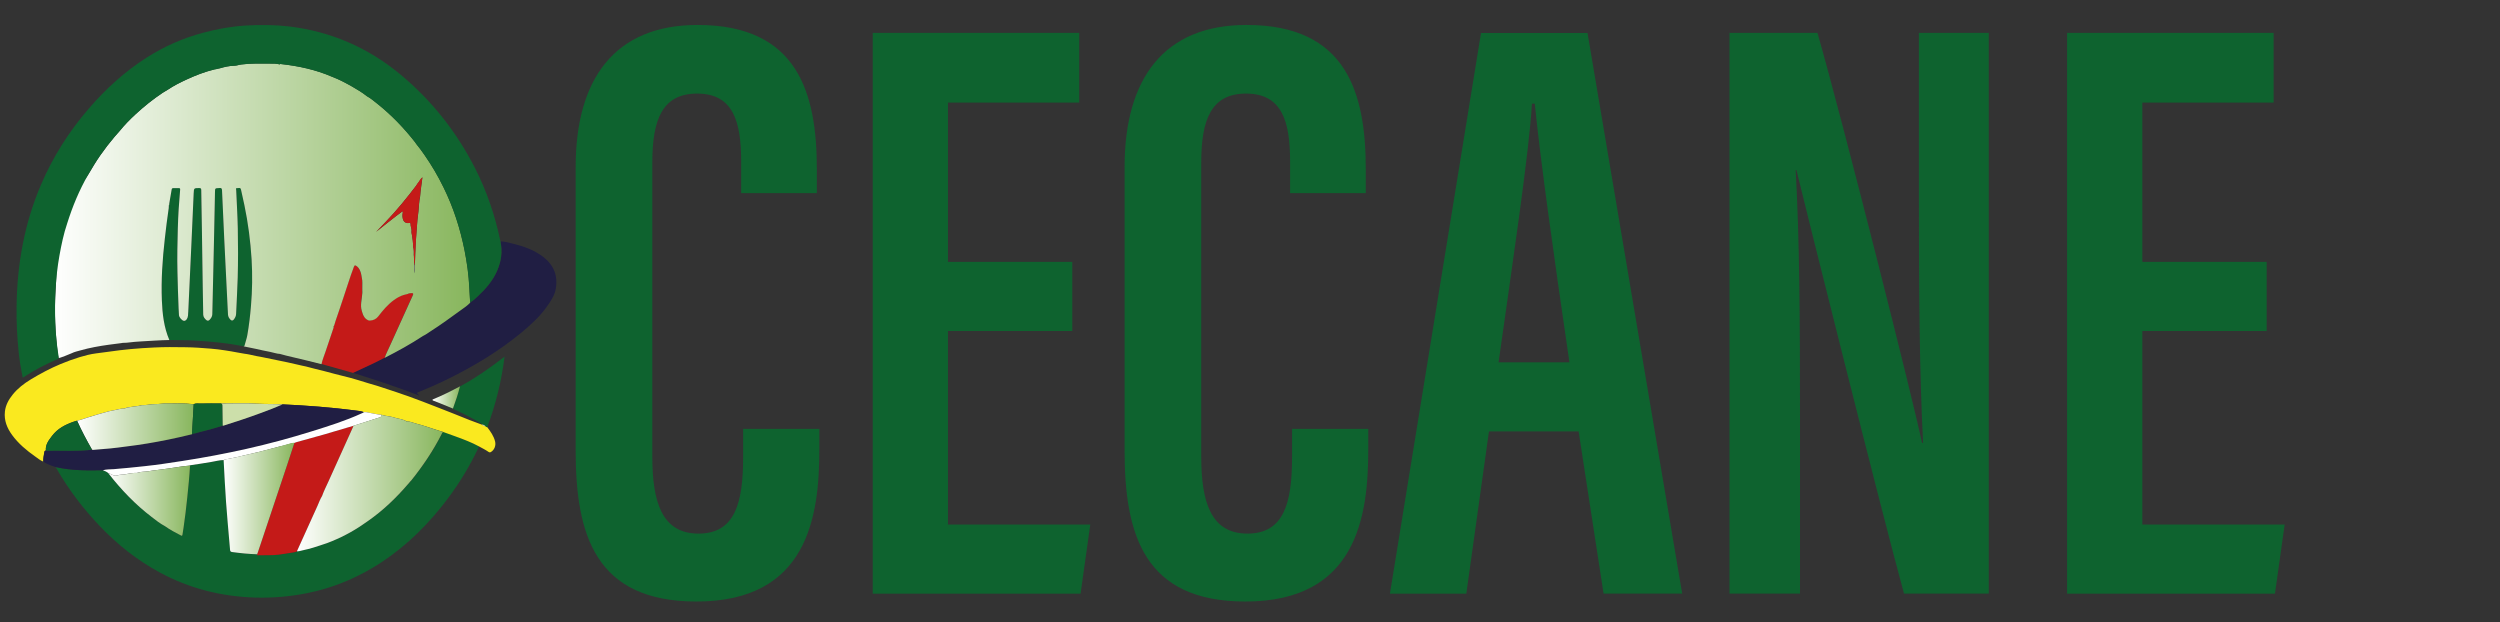 <?xml version="1.0" encoding="utf-8"?>
<!-- Generator: Adobe Illustrator 25.2.1, SVG Export Plug-In . SVG Version: 6.00 Build 0)  -->
<svg version="1.1" id="Camada_1" xmlns="http://www.w3.org/2000/svg" xmlns:xlink="http://www.w3.org/1999/xlink" x="0px" y="0px"
	 viewBox="0 0 2805 698" style="enable-background:new 0 0 2805 698;" xml:space="preserve">
<rect x="0" y="0" width="2805" height="698" fill="#333333" stroke="none"/>
<style type="text/css">
	.st0{fill:#CCDFAA;}
	.st1{fill:#0E632F;}
	.st2{fill:#FAE91F;}
	.st3{fill:#201E43;}
	.st4{fill:#C41A18;}
	.st5{fill:#DDE9C7;}
	.st6{fill:#FFFFFF;}
	.st7{fill:#9FC761;}
	.st8{fill:url(#SVGID_1_);}
	.st9{fill:url(#SVGID_2_);}
	.st10{fill:url(#SVGID_3_);}
	.st11{fill:url(#SVGID_4_);}
	.st12{fill:url(#SVGID_5_);}
	.st13{fill:url(#SVGID_6_);}
	.st14{fill:#BFD895;}
	.st15{fill:#B3D180;}
	.st16{fill:#7F867A;}
</style>
<path class="st0" d="M273.3,70.4c-0.3,0.4-0.6,0.4-1,0.3C272.5,70.4,272.9,70.3,273.3,70.4z"/>
<path class="st0" d="M274.6,70c-0.2,0.1-0.4,0.2-0.5,0.3C274.3,70.2,274.4,70.1,274.6,70z"/>
<g>
</g>
<g>
	<path class="st1" d="M537.5,500.9c-11.3,24.3-25.5,46.9-42.3,67.8c-22.1,27.5-47.7,51.1-78.2,69c-22.4,13.2-46.3,22.5-71.9,27.7
		c-19.2,3.9-38.7,5.6-58.2,5.1c-38.2-1.1-74.4-10.1-108.2-28.5c-25.2-13.7-47.3-31.3-67-52c-18.7-19.6-34.9-41-48.4-64.5
		c-0.3-0.5-0.5-1-0.8-1.5c17.5,4.1,35.2,3.9,53,3.6c2.2,0.7,4.2,1.6,6,3.1c0.2,0.3,0.3,0.7,0.6,1c14.1,18,29.8,34.4,48,48.3
		c4.8,3.7,9.5,7.5,14.9,10.3c5.7,4.1,11.8,7.3,18,10.5c1.1,0.6,1.5,0.3,1.7-0.8c0.4-2.5,0.8-5.1,1.2-7.6c1.7-11.3,3-22.7,4.2-34.1
		c1.2-11.9,2.5-23.9,3.1-35.9l0,0c0.2-0.1,0.4-0.3,0.6-0.4c7.9-1,15.7-2.5,23.6-3.7c4.5-0.7,9-2.1,13.7-2.1
		c0.4,8.1,0.8,16.3,1.3,24.4c0.8,15.1,1.9,30.2,3.2,45.2c0.9,10.4,1.9,20.7,2.7,31.1c0.1,1.9,0.9,2.4,2.5,2.6
		c9.3,1.3,18.6,2.2,27.9,2.5c0.2,1.4,1.3,0.9,2,0.9c7.5-0.2,15,0.3,22.6-0.7c5.2-0.7,10.4-1.6,15.6-2.4c1.5-0.2,3.2-0.4,4.6-1.4
		c2.3,0.1,4.5-0.7,6.8-1.2c7.7-1.6,15.1-3.9,22.5-6.5c3.5-1,6.8-2.4,10.1-3.7c14.2-5.8,27.5-13.3,39.9-22.3
		c17.2-11.9,32.2-26.3,45.8-42.2c0.2-0.2,0.3-0.3,0.5-0.5l0,0c0.1-0.2,0.3-0.3,0.4-0.5c0.4-0.5,0.7-0.9,1.1-1.4
		c0.4-0.4,0.9-0.7,1.2-1.2c13.1-16.3,24.7-33.5,34.2-52.2c0.4-0.9,0.6-2.1,2-2c4.4,1.6,8.9,3.1,13.3,4.8
		C519.9,493,529,496.3,537.5,500.9z"/>
	<path class="st2" d="M537.5,500.9c-8.5-4.6-17.5-8-26.6-11.3c-4.4-1.6-8.8-3.2-13.3-4.8c-3.5-1.1-7-2.2-10.4-3.3
		c-3-1-5.9-2-8.9-2.9c-3.9-1.2-7.7-2.4-11.7-3.4c-3.3-0.8-6.3-2.4-9.8-2.4l0,0c-0.4-0.6-0.9-0.4-1.5-0.5c-3.3-1.8-7.1-2.3-10.7-3.2
		c-2.8-0.7-5.5-1.7-8.4-2c-2.9-0.4-5.7-0.9-8.5-1.8c-3.2,0-6.2-1-9.4-1.4c-3.4-0.4-6.7-1.8-10.2-1.5c-1.3-0.4-2.6-0.9-3.9-1.1
		c-8.6-1.1-17.1-2.2-25.7-3.1c-14.2-1.5-28.4-2.6-42.6-3.5c-6.4-0.4-12.8-0.7-19.1-1c-9.1-0.6-18.3-0.2-27.4-0.8
		c-13.8-0.9-27.7-0.2-41.6-0.3c-7.6,0-15.2-0.1-22.7,0.1c-2.6,0.1-5.4-0.6-8,0.8c-2.5-0.1-5-0.6-7.5-0.7c-6.9-0.4-13.9-0.1-20.9-0.1
		c-4.9-0.5-9.7,0.8-14.5,0.7c-5.1-0.1-9.9,1.4-15,1.2c-0.2,0-0.5,0-0.7,0.1c-3.4,1.1-7,1-10.4,1.7c-2.8,0.6-5.8,0.6-8.4,1.9
		c-4.5-0.1-8.7,1.5-13,2.2c-2.8,0.5-5.7,1.1-8.5,2c-2.9,1-5.9,1.5-8.8,2.5c-3.8,1.2-7.6,2.4-11.4,3.5c-3.9,1.1-7.6,2.8-11.7,3.5
		c-1.1,0.3-2.2,0.6-3.2,0.9c-9.6,3.3-18.6,7.8-24.8,16.2c-3.6,4.8-7.5,9.6-6.9,16.2c-0.6,0.3-1.4,0.4-1.6,1.3
		c-0.7,3.7-1.5,7.5-1.3,11.3c-3.4-1.3-6.1-3.7-9-5.7c-9.7-6.8-18.8-14.4-25.9-24.1c-5.7-7.8-9.2-16.4-8.1-26.3
		c0.8-7.3,4.2-13.4,8.7-19c5.6-7,12.5-12.3,20.2-17c10.9-6.6,22-12.5,33.7-17.4c7-2.9,14.1-5.5,21.3-7.7c6-1.8,12.1-3.4,18.4-4.2
		c4.8-0.7,9.6-1.3,14.4-1.9c8-1.1,16.1-2.2,24.1-2.9c8.8-0.8,17.7-1.4,26.5-1.8c11.7-0.6,23.4-0.5,35.1-0.3
		c9.6,0.1,19.2,0.8,28.7,1.6c5.3,0.5,10.6,1,15.8,1.9c4.7,0.8,9.4,1.4,14,2.4c2.6,0.5,5.3,1,8,1.4c4.3,0.5,8.5,1.6,12.7,2.5
		c2,0.4,4.1,0.7,6.1,1.1c6.2,1.2,12.3,2.6,18.5,3.8c3.7,0.7,7.4,1.5,11.1,2.3c3.5,0.8,7.1,1.5,10.6,2.4c3.2,0.9,6.6,1.4,9.9,2.2
		c3.2,0.8,6.4,1.7,9.6,2.5c3.1,0.8,6.3,1.5,9.4,2.3c4.4,1.1,8.8,2.3,13.2,3.5c2.9,0.8,5.8,1.5,8.7,2.2c2.9,0.7,5.8,1.4,8.7,2.2
		c3,0.8,6,1.7,9,2.6c3.8,1.2,7.6,2.4,11.4,3.5c3.6,1.1,7.2,2.1,10.8,3.2c3.6,1.1,7.1,2.3,10.7,3.5c3.3,1.1,6.7,2.1,10,3.3
		c5.2,1.8,10.3,3.6,15.5,5.4c4.7,1.7,9.4,3.4,14,5.2c6.1,2.3,12.2,4.7,18.3,7.1c5.4,2.1,10.9,4.2,16.3,6.4
		c6.1,2.4,12.1,4.9,18.2,7.3c4.6,1.8,9.3,3.5,14,5.2c1.1,1.3,2.6,1.6,4.2,1.8c0.5,0.3,0.9,0.6,1.4,0.9c3.7,4.9,7.3,9.9,8.8,16
		c1.1,4.5-0.7,9.4-4.6,11.8c-1,0.7-2,0.5-2.8-0.1C544.8,504.7,541.1,502.9,537.5,500.9z"/>
	<path class="st3" d="M527.6,339.3c3.2-1.9,5.9-4.4,8.6-7c8.9-8.3,16.8-17.3,21.7-28.7c4.4-10.2,6.1-20.8,3.8-31.8
		c-0.1-0.3,0-0.6,0-1c5.1,0.2,10.1,1.6,15,2.9c11.7,2.9,22.9,7,32.6,14.4c12.1,9.2,17,21.4,14.2,36.3c-1.2,6.8-5,12.6-8.9,18.2
		c-8,11.7-18.3,21.2-29.1,30.2c-25.4,21-53.4,37.9-82.9,52.4c-10.9,5.4-22.1,10.3-33.4,14.9c-0.5,0.2-0.9,0.5-1.4,0.7
		c0.4,1.3,1.7,1.5,2.7,3.1c-24.9-9.7-49.7-17.8-74.5-25.6c11.9-5.7,24.1-10.9,35.7-17.2c14.7-7.5,29.1-15.4,42.9-24.5
		c3.2-1.5,6-3.6,8.9-5.5c11.5-7.3,22.4-15.4,33.5-23.4C520.7,345.1,524.5,342.6,527.6,339.3z"/>
	<path class="st1" d="M190,381.4c-6.1-14.2-7.8-29.3-8.4-44.5c-0.9-23.1,0.7-46.1,3.3-69c1.3-11.5,2.7-23.1,4.4-34.5
		c0.1-0.6,0.1-1.3,0.1-1.9c0.4-0.6,0.4-1.2,0.4-1.9c0.1-0.6,0.2-1.3,0.2-1.9c0.9-5,1.8-10.1,2.6-15.1c0.2-1.2,0.7-1.6,1.8-1.6
		c2,0.1,4,0.1,6,0c1.5-0.1,1.9,0.4,1.7,1.9c-1.3,14.4-2.2,28.9-2.6,43.4c-0.4,16.2-0.8,32.4-0.4,48.5c0.3,13.8,0.7,27.5,1.3,41.3
		c0.1,2.5,0.3,5,0.4,7.4c0.2,2.6,3.5,6.3,5.7,6.4c2.1,0.1,4.1-2.5,4.4-5.7c0.3-2.8,0.3-5.6,0.5-8.4c1.1-23,2.2-45.9,3.2-68.9
		c0.9-20.1,1.8-40.2,2.7-60.2c0.3-5.8,0.3-5.7,6.1-5.8c1.8,0,2.4,0.4,2.4,2.4c0.2,14.3,0.5,28.7,0.7,43c0.3,22.6,0.6,45.2,1,67.8
		c0.1,9.6,0.3,19.2,0.5,28.8c0.1,2.7,1.7,4.6,3.6,6.2c1.1,0.9,2.5,0.8,3.5-0.3c1.7-1.8,3-3.7,3.1-6.3c0.3-14.4,0.6-28.8,1-43.2
		c0.3-15,0.7-30,1-44.9c0.3-16.3,0.7-32.5,1-48.8c0.1-4.5,0-4.5,4.5-4.7c0.3,0,0.6-0.1,1-0.1c1.9-0.1,2.3,0.9,2.4,2.7
		c0.8,18.2,1.6,36.5,2.5,54.7c1.2,24.9,2.5,49.9,3.7,74.8c0.2,3.3,0.3,6.6,0.5,9.8c0.1,2.4,1.3,4.3,2.9,5.9c1.3,1.3,2.6,1,3.7-0.4
		c1.4-1.8,2.4-3.8,2.5-6.1c0.6-13.6,1.4-27.2,1.8-40.8c0.5-18.4,0.5-36.8,0.1-55.3c-0.3-14.3-1.2-28.6-1.8-42.9c0-0.8-0.9-2.4,1-2.2
		c1.5,0.2,3.8-1.3,4.4,1.7c1.2,5.8,2.6,11.5,3.8,17.3c4.2,20.1,6.8,40.4,8.1,60.9c1,17.4,0.8,34.7-0.7,52.1c-0.9,11-2.2,22-4.1,32.9
		c-0.7,3.9-2.1,7.7-3.1,11.6c-0.2,0.6-0.5,1-1.1,1c-18.2-3.6-36.7-5.4-55.2-6.4C208.5,381.4,199.3,381.8,190,381.4z"/>
	<path class="st3" d="M317,453.7c6.4,0.3,12.8,0.6,19.1,1c14.2,0.9,28.4,2,42.6,3.5c8.6,0.9,17.2,2,25.7,3.1
		c1.3,0.2,2.6,0.7,3.9,1.1c-0.6,0.8-1.6,1-2.5,1.4c-18,8.3-36.9,14.2-55.8,20.1c-24.3,7.6-48.9,14.2-73.7,19.8
		c-23.7,5.3-47.6,9.8-71.6,13.5c-14.2,2.2-28.5,4.4-42.8,5.9c-11.4,1.2-22.8,2.4-34.2,3.3c-4.1,0.3-8.3,0.1-12.3,1.2
		c-17.8,0.3-35.5,0.5-53-3.6c-4.8-1.5-9.5-3.1-13.7-5.9c-0.2-3.8,0.6-7.6,1.3-11.3c0.2-0.9,1-1,1.6-1.3c0.3,0.1,0.6,0.2,0.9,0.2
		c16.9-0.3,33.9,0.9,50.8-1.1c0.6,0.4,1.2,0.2,1.8,0.2c12.1-0.8,24.2-2,36.2-3.7c15.8-1.9,31.5-4.5,47.1-7.7c9-1.8,18-3.9,27-6.1
		c1.7-1.1,3.8-0.8,5.6-1.5c2.7-1,5.7-1.5,8.6-2.3c2.8-0.8,5.7-1.5,8.5-2.3c4-1.1,7.9-2.3,11.9-3.5c0.2,0,0.5,0,0.7-0.1
		c13.9-4.4,27.7-9,41.4-14C300.4,460.4,308.8,457.3,317,453.7z"/>
	<path class="st4" d="M431.8,401.2c-11.6,6.3-23.8,11.5-35.7,17.2c-11.8-3.3-23.7-6.7-35.5-10c1-4.8,3-9.4,4.5-14
		c2.9-8.8,5.9-17.6,8.9-26.4c0.2-0.6,0.4-1.2,0.1-1.9c0.3-0.5,0.8-1,0.9-1.6c1.7-6.1,4.1-12.1,6-18.1c3.2-9.8,6.6-19.5,9.7-29.3
		c1.9-6,4.1-12,6.3-18c0.8-2.2,1.7-1.6,2.9-0.8c1.9,1.3,3.1,3.1,4,5.2c1.6,3.4,1.6,7.1,2.4,10.7c0,5.1,0,10.2,0,15.3
		c-0.3,6.2-2.4,12.3-0.6,18.6c1.1,3.7,2,7.4,5.3,9.8c1.1,0.9,2.3,1.5,3.9,1.5c3.8-0.2,7-1.6,9.4-4.7c1.3-1.8,2.7-3.5,4.1-5.2
		c5.4-6.5,11.3-12.4,18.8-16.5c3.7-2,7.7-3,11.8-3.9c1.4-0.1,2.9-0.1,4.3-0.2c0.6,0.9,0.1,1.7-0.2,2.4
		c-8.4,18.5-16.8,37.1-25.2,55.6C435.9,391.6,433.4,396.2,431.8,401.2z"/>
	<path class="st1" d="M546.6,479.5c-0.5-0.3-0.9-0.6-1.4-0.9c-1.2-0.9-2.3-1.8-3.7-2.3c-10.1-6.6-20.9-11.9-31.9-17
		c-0.5-0.2-1-0.6-1.4-0.8c3-8.2,5.8-16.4,7.9-24.9c17.5-9.5,33.8-20.9,50-33.4C562.7,427.7,556.2,454,546.6,479.5z"/>
	<path class="st5" d="M541.5,476.2c1.4,0.5,2.5,1.4,3.7,2.3c-1.5-0.3-3.1-0.6-4.2-1.8C541.2,476.6,541.4,476.4,541.5,476.2z"/>
	<path class="st4" d="M333.2,618.5c-1.4,1-3.1,1.1-4.6,1.4c-5.2,0.8-10.4,1.7-15.6,2.4c-7.6,1-15.1,0.5-22.6,0.7
		c-0.7,0-1.9,0.5-2-0.9c0.2-0.6,0.5-1.2,0.7-1.8c4.3-12.7,8.5-25.4,12.8-38.2c6.6-19.6,13.2-39.2,19.7-58.8
		c2.9-8.8,5.8-17.6,8.7-26.4c0.7-0.3,1.4-0.7,2.2-0.9c10.2-2.8,20.4-5.6,30.6-8.5c11.2-3.2,22.3-6.6,33.5-9.9c0,0.2,0,0.5-0.1,0.7
		c-9.3,20.5-18.6,41-27.8,61.6c-2.4,5.4-5.2,10.7-7.2,16.4c-2.2,3.6-3.6,7.5-5.3,11.4C348.5,584.6,340.9,601.6,333.2,618.5z"/>
	<path class="st6" d="M187.9,525.8c-3.7,0.5-7.5,1.1-11.2,1.5c-3.8,0.3-7.5,1-11.2,1.6c-3.6,0.5-7.4,0.2-11,1.5
		c-1,0.4-2.2,0.2-3.3,0.2c-3.3,0.1-6.6,0.7-9.8,1.4s-6.6,0.3-9.8,1.4c-3.7,1.3-6.8-1.6-10.2-2.7c-1.8-1.4-3.9-2.4-6-3.1
		c4-1.1,8.2-0.9,12.3-1.2c11.4-0.9,22.8-2.1,34.2-3.3c14.3-1.5,28.6-3.7,42.8-5.9c24-3.7,47.9-8.2,71.6-13.5
		c24.9-5.6,49.4-12.2,73.7-19.8c18.9-5.9,37.8-11.8,55.8-20.1c0.9-0.4,1.8-0.6,2.5-1.4c3.5-0.3,6.8,1.1,10.2,1.5
		c3.1,0.4,6.2,1.5,9.4,1.4c0.3,1.6-0.2,2.6-2,3.1c-4.8,1.4-9.6,3.1-14.4,4.6c-4.9,1.6-9.8,3.1-14.8,4.7c-11.1,3.3-22.3,6.7-33.5,9.9
		c-10.2,2.9-20.4,5.7-30.6,8.5c-0.8,0.2-1.5,0.6-2.2,0.9c-3.3,0.2-6.3,1.4-9.5,2.2c-5.9,1.4-11.7,3-17.5,4.5
		c-4.5,1.2-9,2.4-13.5,3.5s-9.1,2.1-13.6,3.2c-3.4,0.8-6.8,1.7-10.2,2.4c-3.7,0.8-7.4,1.7-11.2,2.3c-1.4,0.2-2.8,0.4-4.1,1.1
		c-4.7,0-9.1,1.4-13.7,2.1c-7.9,1.2-15.7,2.7-23.6,3.7c-0.3,0-0.6,0.1-0.6,0.4l0,0c-1.7,0.1-3.3,0.4-5,0.5c-2.9,0.2-5.8,0.8-8.6,1.2
		C195.6,524.7,191.7,525.2,187.9,525.8z"/>
	<path class="st5" d="M213,522.4c0.1-0.3,0.3-0.5,0.6-0.4C213.4,522.1,213.2,522.3,213,522.4z"/>
	<path class="st7" d="M458.3,542.6c0.2-0.2,0.3-0.3,0.5-0.5C458.6,542.3,458.4,542.5,458.3,542.6z"/>
	<path class="st7" d="M458.8,542.1c0.1-0.2,0.3-0.3,0.4-0.5C459,541.8,458.9,541.9,458.8,542.1z"/>
	<g>
		
			<linearGradient id="SVGID_1_" gradientUnits="userSpaceOnUse" x1="485.333" y1="254.05" x2="516.142" y2="254.05" gradientTransform="matrix(1 0 0 -1 0 700)">
			<stop  offset="0" style="stop-color:#FFFFFF"/>
			<stop  offset="1" style="stop-color:#88B65D"/>
		</linearGradient>
		<path class="st8" d="M485.3,448.8c0.1,0.6,0.8,0.7,1.3,0.9c2.1,0.8,4.3,1.6,6.4,2.5c5.1,2.1,10.1,4.1,15.2,6.2
			c3-8.2,5.8-16.4,7.9-24.9c-9.7,5.2-19.5,10.1-29.7,14.3C486,448,485.2,448,485.3,448.8z"/>
		
			<linearGradient id="SVGID_2_" gradientUnits="userSpaceOnUse" x1="59.651" y1="460.076" x2="527.5" y2="460.076" gradientTransform="matrix(1 0 0 -1 0 700)">
			<stop  offset="0" style="stop-color:#FFFFFF"/>
			<stop  offset="1" style="stop-color:#88B65D"/>
		</linearGradient>
		<path class="st9" d="M526.6,322.3c-0.7-13.9-2.6-27.7-5.3-41.3c-4.9-24.6-12.5-48.3-23.6-70.8c-6.2-12.7-13.3-24.8-21.3-36.3
			c-3-4.3-6.1-8.6-9.5-12.7c-0.3-0.5-0.6-0.9-0.9-1.4c-12.5-16-26.5-30.6-42.4-43.3c-3.9-3.1-7.6-6.3-12-8.7
			c-5.1-4.1-10.7-7.4-16.4-10.7c-7.3-4.1-14.7-8.1-22.5-11c-18.4-8-37.7-12.1-57.5-14.3c-0.5-0.1-1-0.2-1.2,0.4
			c-3.7-0.9-7.4-1-11.1-0.9c-10.7,0-21.5-0.4-32.1,1c-2.7,0.3-5.2,1.4-7.9,1.4c-5.5,0.1-10.9,1.3-16.2,2.9l0,0
			c-0.5,0.1-0.9,0.1-1.4,0.2c-0.2,0.1-0.4,0.2-0.6,0.3c-0.3,0-0.6,0.1-0.9,0.1c-0.3,0.4-0.7,0.4-1.1,0.3c-0.6,0.1-1.3,0.2-1.9,0.3
			c-11.1,2.7-21.6,6.8-31.9,11.6c-7.1,3.3-14.1,6.8-20.6,11.2c-1.9,1.2-3.9,2.3-5.8,3.5c-10.8,7.2-20.9,15.3-30.4,24.1
			c-6.3,5.8-12.3,11.9-17.7,18.6c-1.9,2.2-3.9,4.4-5.8,6.6c-5.7,6.7-11.1,13.7-16.1,20.9c-4.9,7-9.2,14.3-13.5,21.6
			c-10,17.4-35.2,18-39.2,44c-1.7,3,11.7,14.6,11.3,15.5c-9.8,24.9-6.7,33.7-8.1,59c-1.2,21.6-2.6,37.9,0.6,70.6
			c0.2,1.7,1.5,16.3,2.2,16.7c0.7,0.4,13.1-4.6,14.7-5.4c3-1.5,6.3-2.2,9.5-3.1c10.5-3,21.2-4.9,32-6.4c4.6-0.7,9.3-1.1,13.9-1.8
			c2.4-0.6,4.9-0.2,7.4-0.6c10.4-1.4,20.9-1.5,31.4-2.3c5.1-0.4,10.2-0.4,15.3-0.6c-6.1-14.2-7.8-29.3-8.4-44.5
			c-0.9-23.1,0.7-46.1,3.3-69c1.3-11.5,2.7-23.1,4.4-34.5c0.1-0.6,0.1-1.3,0.1-1.9c0-0.7-0.2-1.4,0.4-1.9c0.1-0.6,0.2-1.3,0.2-1.9
			c-0.2,0-0.3-0.1-0.4-0.1c0.1,0,0.3,0.1,0.4,0.1c0.9-5,1.8-10.1,2.6-15.1c0.2-1.2,0.7-1.6,1.8-1.6c2,0.1,4,0.1,6,0
			c1.5-0.1,1.9,0.4,1.7,1.9c-1.3,14.4-2.2,28.9-2.6,43.4c-0.4,16.2-0.8,32.4-0.4,48.5c0.3,13.8,0.7,27.5,1.3,41.3
			c0.1,2.5,0.3,5,0.4,7.4c0.2,2.6,3.5,6.3,5.7,6.4c2.1,0.1,4.1-2.5,4.4-5.7c0.3-2.8,0.3-5.6,0.5-8.4c1.1-23,2.2-45.9,3.2-68.9
			c0.9-20.1,1.8-40.2,2.7-60.2c0.3-5.8,0.3-5.7,6.1-5.8c1.8,0,2.4,0.4,2.4,2.4c0.2,14.3,0.5,28.7,0.7,43c0.3,22.6,0.6,45.2,1,67.8
			c0.1,9.6,0.3,19.2,0.5,28.8c0.1,2.7,1.7,4.6,3.6,6.2c1.1,0.9,2.5,0.8,3.5-0.3c1.7-1.8,3-3.7,3.1-6.3c0.3-14.4,0.6-28.8,1-43.2
			c0.3-15,0.7-30,1-44.9c0.3-16.3,0.7-32.5,1-48.8c0.1-4.5,0-4.5,4.5-4.7c0.3,0,0.6-0.1,1-0.1c1.9-0.1,2.3,0.9,2.4,2.7
			c0.8,18.2,1.6,36.5,2.5,54.7c1.2,24.9,2.5,49.9,3.7,74.8c0.2,3.3,0.3,6.6,0.5,9.8c0.1,2.4,1.3,4.3,2.9,5.9c1.3,1.3,2.6,1,3.7-0.4
			c1.4-1.8,2.4-3.8,2.5-6.1c0.6-13.6,1.4-27.2,1.8-40.8c0.5-18.4,0.5-36.8,0.1-55.3c-0.3-14.3-1.2-28.6-1.8-42.9
			c0-0.8-0.9-2.4,1-2.2c1.5,0.2,3.8-1.3,4.4,1.7c1.2,5.8,2.6,11.5,3.8,17.3c4.2,20.1,6.8,40.4,8.1,60.9c1,17.4,0.8,34.7-0.7,52.1
			c-0.9,11-2.2,22-4.1,32.9c-0.7,3.9-2.1,7.7-3.1,11.6c-0.2,0.6-0.5,1-1.1,1c4.4,0.9,8.8,1.8,13.2,2.7c5.5,1.2,11,2.5,16.5,3.5
			c3.7,0.7,7.3,2.1,11.1,2.3c2.4,0.6,4.7,1.3,7.1,1.9c7.6,1.8,15.1,3.6,22.7,5.4c5.6,1.4,11.2,2.8,16.8,4.2c1-4.8,3-9.4,4.5-14
			c2.9-8.8,5.9-17.6,8.9-26.4c0.2-0.6,0.4-1.2,0.1-1.9c-0.4-0.1-0.7-0.2-1-0.3c-0.3-0.2-0.5-0.4-0.6-0.6s-0.2-0.5-0.3-0.8
			c0,0.3,0.1,0.5,0.3,0.8c0.1,0.2,0.3,0.4,0.6,0.6c0.3,0.2,0.6,0.3,1,0.3c0.3-0.5,0.8-1,0.9-1.6c1.7-6.1,4.1-12.1,6-18.1
			c3.2-9.8,6.6-19.5,9.7-29.3c1.9-6,4.1-12,6.3-18c0.8-2.2,1.7-1.6,2.9-0.8c1.9,1.3,3.1,3.1,4,5.2c1.6,3.4,1.6,7.1,2.4,10.7
			c0.9,1.3,0.5,2.8,0.4,4.2c-0.1,3.7,0.6,7.5-0.4,11.2c-0.3,6.2-2.4,12.3-0.6,18.6c1.1,3.7,2,7.4,5.3,9.8c1.1,0.9,2.3,1.5,3.9,1.5
			c3.8-0.2,7-1.6,9.4-4.7c1.3-1.8,2.7-3.5,4.1-5.2c5.4-6.5,11.3-12.4,18.8-16.5c3.7-2,7.7-3,11.8-3.9c-0.2,0-0.5,0-0.7-0.1
			c-0.3-0.2-0.2-0.4,0.1-0.4c1.6,0.1,3.2-0.3,4.8,0.2c0.6,0.9,0.1,1.7-0.2,2.4c-8.4,18.5-16.8,37.1-25.2,55.6
			c-2.1,4.8-4.6,9.4-6.3,14.4c14.7-7.5,29.1-15.4,42.9-24.5c3.2-1.5,6-3.6,8.9-5.5c11.5-7.3,22.4-15.4,33.5-23.4
			c3.7-2.6,7.4-5.1,10.6-8.4C527.3,333.6,526.9,328,526.6,322.3z M247,76.5c0.1,0,0.2,0,0.2,0S247.1,76.5,247,76.5z M467.6,256.4
			c-0.3,4.7-0.7,9.4-1,14.1c-0.6,9.1-0.8,18.2-1.1,27.3c0.3,2.9,0,5.7-0.8,8.9c0-4.2,0-7.9,0-11.6c-0.1-2.7-0.2-5.4-0.3-8
			c-1.3-3.1-0.6-6.3-0.8-9.5c-0.1-5.4-0.7-10.8-1.8-16.1c-0.2-0.8-0.1-1.8,0-2.6c0.2-2.6-1.4-5-1.1-7.7c0.1-0.7-0.4-1.1-1.2-1
			c-6.6,0.9-8-3.9-7.9-9.1c0-1.3,0.6-2.5,0.2-4.2c-10.3,7.5-19.9,15.5-29.8,23.2c3.6-3.7,7.1-7.4,10.7-11.1
			c12.4-12.9,23.7-26.8,34.5-41c0.3-0.4,0.6-1,0.9-1.4c2.1-2.2,3.2-5.3,5.9-7.6c-0.8,7.5-2.2,14.4-2.6,21.5l0,0
			c-1.3,5.5-1.2,11.2-1.9,16.8C468.6,243.5,468,250,467.6,256.4z"/>
		
			<linearGradient id="SVGID_3_" gradientUnits="userSpaceOnUse" x1="250.9" y1="140.7" x2="330.484" y2="140.7" gradientTransform="matrix(1 0 0 -1 0 700)">
			<stop  offset="0" style="stop-color:#FFFFFF"/>
			<stop  offset="1" style="stop-color:#88B65D"/>
		</linearGradient>
		<path class="st10" d="M303.5,503.6c-4.5,1.2-9,2.4-13.5,3.5s-9.1,2.1-13.6,3.2c-3.4,0.8-6.8,1.7-10.2,2.4
			c-3.7,0.8-7.4,1.7-11.2,2.3c-1.4,0.2-2.8,0.4-4.1,1.1c0.4,8.1,0.8,16.3,1.3,24.4c0.8,15.1,1.9,30.2,3.2,45.2
			c0.9,10.4,1.9,20.7,2.7,31.1c0.1,1.9,0.9,2.4,2.5,2.6c9.3,1.3,18.6,2.2,27.9,2.5c0.2-0.6,0.5-1.2,0.7-1.8
			c4.3-12.7,8.5-25.4,12.8-38.2c6.6-19.6,13.2-39.2,19.7-58.8c2.9-8.8,5.8-17.6,8.7-26.4c-3.3,0.2-6.3,1.4-9.5,2.2
			C315.1,500.6,309.3,502.1,303.5,503.6z"/>
		
			<linearGradient id="SVGID_4_" gradientUnits="userSpaceOnUse" x1="121.5" y1="138.248" x2="213.03" y2="138.248" gradientTransform="matrix(1 0 0 -1 0 700)">
			<stop  offset="0" style="stop-color:#FFFFFF"/>
			<stop  offset="1" style="stop-color:#88B65D"/>
		</linearGradient>
		<path class="st11" d="M199.4,524.1c-3.8,0.6-7.6,1.1-11.4,1.7l0,0c-3.7,0.5-7.5,1.1-11.2,1.5c-3.8,0.3-7.5,1-11.2,1.6
			c-3.6,0.5-7.4,0.2-11,1.5c-1,0.4-2.2,0.2-3.3,0.2c-3.3,0.1-6.6,0.7-9.8,1.4s-6.6,0.3-9.8,1.4c-3.7,1.3-6.8-1.6-10.2-2.7
			c0.2,0.3,0.3,0.7,0.6,1c14.1,18,29.8,34.4,48,48.3c4.8,3.7,9.5,7.5,14.9,10.3c0.9-0.6,1.3-1.3,1.5-2.1c-0.2,0.8-0.6,1.5-1.5,2.1
			c5.7,4.1,11.8,7.3,18,10.5c1.1,0.6,1.5,0.3,1.7-0.8c0.4-2.5,0.8-5.1,1.2-7.6c1.7-11.3,3-22.7,4.2-34.1c1.2-11.9,2.5-23.9,3.1-35.9
			c-1.7,0.1-3.3,0.4-5,0.5C205.1,523.1,202.3,523.7,199.4,524.1z"/>
		
			<linearGradient id="SVGID_5_" gradientUnits="userSpaceOnUse" x1="333.1" y1="158.046" x2="497.6" y2="158.046" gradientTransform="matrix(1 0 0 -1 0 700)">
			<stop  offset="0" style="stop-color:#FFFFFF"/>
			<stop  offset="1" style="stop-color:#88B65D"/>
		</linearGradient>
		<path class="st12" d="M478.3,478.6c-3.9-1.2-7.7-2.4-11.7-3.4c-3.3-0.8-6.3-2.4-9.8-2.4l0,0c-0.5,0-1.1,0.1-1.5-0.5
			c-3.3-1.8-7.1-2.3-10.7-3.2c-2.8-0.7-5.5-1.7-8.4-2c-2.9-0.4-5.7-0.9-8.5-1.8c0.3,1.6-0.2,2.6-2,3.1c-4.8,1.4-9.6,3.1-14.4,4.6
			c0.5,2,0.6,4,0.6,6.1c0-2-0.1-4.1-0.6-6.1c-4.9,1.6-9.8,3.1-14.8,4.7c0,0.2,0,0.5-0.1,0.7c-9.3,20.5-18.6,41-27.8,61.6
			c-2.4,5.4-5.2,10.7-7.2,16.4c-2.2,3.6-3.6,7.5-5.3,11.4c-7.7,16.9-15.3,33.9-23,50.8c2.3,0.1,4.5-0.7,6.8-1.2
			c7.7-1.6,15.1-3.9,22.5-6.5c3.5-1,6.8-2.4,10.1-3.7c14.2-5.8,27.5-13.3,39.9-22.3c17.2-11.9,32.2-26.3,45.8-42.2
			c0.2-0.2,0.3-0.3,0.5-0.5l0,0c0.1-0.2,0.3-0.3,0.4-0.5c0.4-0.5,0.7-0.9,1.1-1.4c0.4-0.4,0.9-0.7,1.2-1.2
			c13.1-16.3,24.7-33.5,34.2-52.2c0.4-0.9,0.6-2.1,2-2c-3.5-1.1-7-2.2-10.4-3.3C484.2,480.6,481.3,479.6,478.3,478.6z M412.1,479.1
			c0,0.8,0,1.6,0,2.5C412.1,480.8,412.1,479.9,412.1,479.1z"/>
		
			<linearGradient id="SVGID_6_" gradientUnits="userSpaceOnUse" x1="86.5" y1="221.332" x2="217.3" y2="221.332" gradientTransform="matrix(1 0 0 -1 0 700)">
			<stop  offset="0" style="stop-color:#FFFFFF"/>
			<stop  offset="1" style="stop-color:#88B65D"/>
		</linearGradient>
		<path class="st13" d="M188.9,452.7c-4.9-0.5-9.7,0.8-14.5,0.7c-5.1-0.1-9.9,1.4-15,1.2c-0.2,0-0.5,0-0.7,0.1
			c-3.4,1.1-7,1-10.4,1.7c-2.8,0.6-5.8,0.6-8.4,1.9c-4.5-0.1-8.7,1.5-13,2.2c-2.8,0.5-5.7,1.1-8.5,2c-2.9,1-5.9,1.5-8.8,2.5
			c-3.8,1.2-7.6,2.4-11.4,3.5c-3.9,1.1-7.6,2.8-11.7,3.5c5,11.1,10.7,21.9,16.8,32.5c0.6,0.4,1.2,0.2,1.8,0.2
			c12.1-0.8,24.2-2,36.2-3.7c15.8-1.9,31.5-4.5,47.1-7.7c9-1.8,18-3.9,27-6.1c0.6-11.2,1.2-22.4,1.9-33.6c-2.5-0.1-5-0.6-7.5-0.7
			C202.8,452.5,195.8,452.7,188.9,452.7z"/>
	</g>
	<path class="st1" d="M86.4,472.1c5,11.1,10.7,21.9,16.8,32.5c-16.9,2-33.9,0.8-50.8,1.1c-0.3,0-0.6-0.1-0.9-0.2
		c-0.6-6.6,3.3-11.5,6.9-16.2c6.3-8.4,15.2-12.9,24.8-16.2C84.3,472.7,85.3,472.4,86.4,472.1z"/>
	<path class="st1" d="M215.4,487.2c0.6-11.2,1.2-22.4,1.9-33.6c2.5-1.4,5.3-0.7,8-0.8c7.6-0.2,15.2-0.1,22.7-0.1
		c1.4,0.4,1.6,1.3,1.6,2.7c0.1,7.4,0.2,14.8,0.3,22.2c-4,1.2-7.9,2.3-11.9,3.5c-2.8,0.8-5.7,1.6-8.5,2.3c-2.9,0.8-5.8,1.2-8.6,2.3
		C219.1,486.4,217.1,486.1,215.4,487.2z"/>
	<path class="st0" d="M249.9,477.6c-0.1-7.4-0.3-14.8-0.3-22.2c0-1.3-0.2-2.3-1.6-2.7c13.9,0,27.8-0.6,41.6,0.3
		c9.2,0.6,18.3,0.1,27.4,0.8c-8.2,3.6-16.5,6.7-24.9,9.8c-13.7,5.1-27.5,9.6-41.4,14C250.4,477.6,250.2,477.6,249.9,477.6z"/>
	<path class="st7" d="M456.8,472.8c-0.5,0-1.1,0.1-1.5-0.5C455.9,472.4,456.5,472.3,456.8,472.8z"/>
	<path class="st5" d="M189.7,229.4c0.1,0.7,0.1,1.3-0.4,1.9C189.4,230.7,189.2,230,189.7,229.4z"/>
	<path class="st14" d="M406.4,314.1c0.9,1.3,0.5,2.8,0.4,4.2c-0.1,3.7,0.6,7.5-0.4,11.2C406.4,324.3,406.4,319.2,406.4,314.1z"/>
	<path class="st15" d="M459.1,329c-0.2,0-0.5,0-0.7-0.1c-0.3-0.2-0.2-0.4,0.1-0.4c1.6,0.1,3.2-0.3,4.8,0.2
		C462,328.8,460.6,328.9,459.1,329z"/>
	<path class="st4" d="M468,206.4c2.1-2.2,3.2-5.3,5.9-7.6c-0.8,7.5-2.2,14.4-2.6,21.5c-1.3,5.5-1.2,11.2-1.9,16.8
		c-0.8,6.4-1.4,12.8-1.8,19.3c-0.3,4.7-0.7,9.4-1,14.1c-0.6,9.1-0.8,18.2-1.1,27.3c-1-0.7-0.1-1.9-0.8-2.7c-0.1-2.7-0.2-5.4-0.3-8
		c-0.1-3.2-0.2-6.4-0.8-9.5c-0.1-5.4-0.7-10.8-1.8-16.1c-0.2-0.8-0.1-1.8,0-2.6c0.2-2.6-1.4-5-1.1-7.7c0.1-0.7-0.4-1.1-1.2-1
		c-6.6,0.9-8-3.9-7.9-9.1c0-1.3,0.6-2.5,0.2-4.2c-10.3,7.5-19.9,15.5-29.8,23.2c3.6-3.7,7.1-7.4,10.7-11.1
		c12.4-12.9,23.7-26.8,34.5-41C467.5,207.4,467.7,206.8,468,206.4z"/>
	<path class="st16" d="M464.6,295.1c0.7,0.8-0.3,2,0.8,2.7c0.3,2.9,0,5.7-0.8,8.9C464.6,302.5,464.6,298.8,464.6,295.1z"/>
	<path class="st15" d="M463.6,277.5c0.6,3.2,0.6,6.3,0.8,9.5C463.1,284,463.7,280.7,463.6,277.5z"/>
	<path class="st5" d="M1.7,290.6"/>
	<path class="st1" d="M75.4,250.6c-4,11.8-6.5,23.9-8.7,36.1c-4.4,24.6-5.5,49.5-4.7,74.4c0.4,13.1,1.7,26.2,3.8,39.2
		c0.2,1.4,0,2.1-1.4,2.7c-13.2,5.7-26,12.3-38,20.2c-0.3,0.2-0.6,0.2-1,0.4c-1.8-9.3-3.4-18.6-4.4-28c-1.8-17.3-2.7-34.7-2.4-52.1
		c0.6-47.2,8.8-92.9,27.5-136.5c13.4-31.3,31.4-59.6,53.7-85.4c19-22,40.3-41.4,64.8-57c19.5-12.4,40.3-21.7,62.7-27.7
		c16.1-4.4,32.4-7.3,49.1-8.3c16.1-0.9,32.2-0.8,48.2,1.1c46.8,5.7,88.3,23.7,124.6,53.8c35.3,29.3,63.1,64.5,83.9,105.4
		c13,25.6,22.2,52.5,28.1,80.6c0.1,0.5,0.3,0.9,0.4,1.4c0,0.3,0,0.6,0,1c2.3,11,0.6,21.6-3.8,31.8c-4.9,11.3-12.8,20.4-21.7,28.7
		c-2.7,2.5-5.4,5.1-8.6,7c-0.3-5.7-0.7-11.3-1-17c-0.7-13.9-2.6-27.7-5.3-41.3c-4.9-24.6-12.5-48.3-23.6-70.8
		c-6.2-12.7-13.3-24.8-21.3-36.3c-3-4.3-6.1-8.6-9.5-12.7c-0.3-0.5-0.6-0.9-0.9-1.4c-12.5-16-26.5-30.6-42.4-43.3
		c-3.9-3.1-7.6-6.3-12-8.7c-5.1-4.1-10.7-7.4-16.4-10.7c-7.3-4.1-14.7-8.1-22.5-11c-18.4-8-37.7-12.1-57.5-14.3
		c-0.5-0.1-1-0.2-1.2,0.4c-3.7-0.9-7.4-1-11.1-0.9c-10.7,0-21.5-0.4-32.1,1c-2.7,0.3-5.2,1.4-7.9,1.4c-5.5,0.1-10.9,1.3-16.2,2.9
		c-0.5,0.1-0.9,0.1-1.4,0.2c-0.2,0.1-0.4,0.2-0.6,0.3c-0.3,0-0.6,0.1-0.9,0.1c-0.4-0.1-0.8,0-1.1,0.3c-0.6,0.1-1.3,0.2-1.9,0.3
		c-11.1,2.7-21.6,6.8-31.9,11.6c-7.1,3.3-14.1,6.8-20.6,11.2c-1.9,1.2-3.9,2.3-5.8,3.5c-10.8,7.2-20.9,15.3-30.4,24.1
		c-6.3,5.8-12.3,11.9-17.7,18.6c-1.9,2.2-3.9,4.4-5.8,6.6c-5.7,6.7-11.1,13.7-16.1,20.9c-4.9,7-9.2,14.3-13.5,21.6
		C89,213.2,81.4,231.5,75.4,250.6z"/>
</g>
<g>
	<g>
		<path class="st1" d="M919.3,481.1v23.2c0,75.3-13,170.6-137.9,170.6c-113.3,0-135.5-74.7-135.5-169.1V187.3
			C645.9,88.7,689.6,28,782.7,28c112.8,0,133.8,76.9,133.8,162v26.7h-84.9v-35.3c0-45.2-9-76.4-49.4-76.4c-39,0-50.3,29-50.3,77.3
			v330.1c0,50.3,10.5,86.3,51.8,86.3c40.9,0,50.1-34,50.1-86v-31.5h85.5V481.1z"/>
		<path class="st1" d="M1203.1,371.4h-139.5v217.1h159.7l-10.9,77.6H979.2V36.9h231.7v78.2h-147.3v178.7h139.5V371.4z"/>
		<path class="st1" d="M1535.2,481.1v23.2c0,75.3-13,170.6-137.9,170.6c-113.3,0-135.5-74.7-135.5-169.1V187.3
			c0-98.6,43.7-159.3,136.8-159.3c112.8,0,133.8,76.9,133.8,162v26.7h-84.9v-35.3c0-45.2-9-76.4-49.4-76.4c-39,0-50.3,29-50.3,77.3
			v330.1c0,50.3,10.5,86.3,51.8,86.3c40.9,0,50.1-34,50.1-86v-31.5h85.5V481.1z"/>
		<path class="st1" d="M1670.6,484.1l-25.4,182h-85.7L1661.7,37h119.5l106.2,629h-88.2l-28-182h-100.6V484.1z M1760.9,406.5
			c-17.6-120.2-32.2-224-38.9-290.2h-3.2c-2.5,50.5-23,188.1-37.4,290.2H1760.9z"/>
		<path class="st1" d="M1940.5,666V36.9h98.7c28.8,100.4,109.1,419.1,117.3,460h1.2c-4.1-80.4-4.7-168.9-4.7-272v-188h78.4V666
			h-95.1c-25.6-93.2-112-438.8-120.7-475.2h-0.9c4.4,76,4.9,167.7,4.9,281V666H1940.5z"/>
		<path class="st1" d="M2543.2,371.4h-139.5v217.1h159.7l-10.9,77.6h-233.2V36.9H2551v78.2h-147.3v178.7h139.5V371.4z"/>
	</g>
</g>
</svg>
